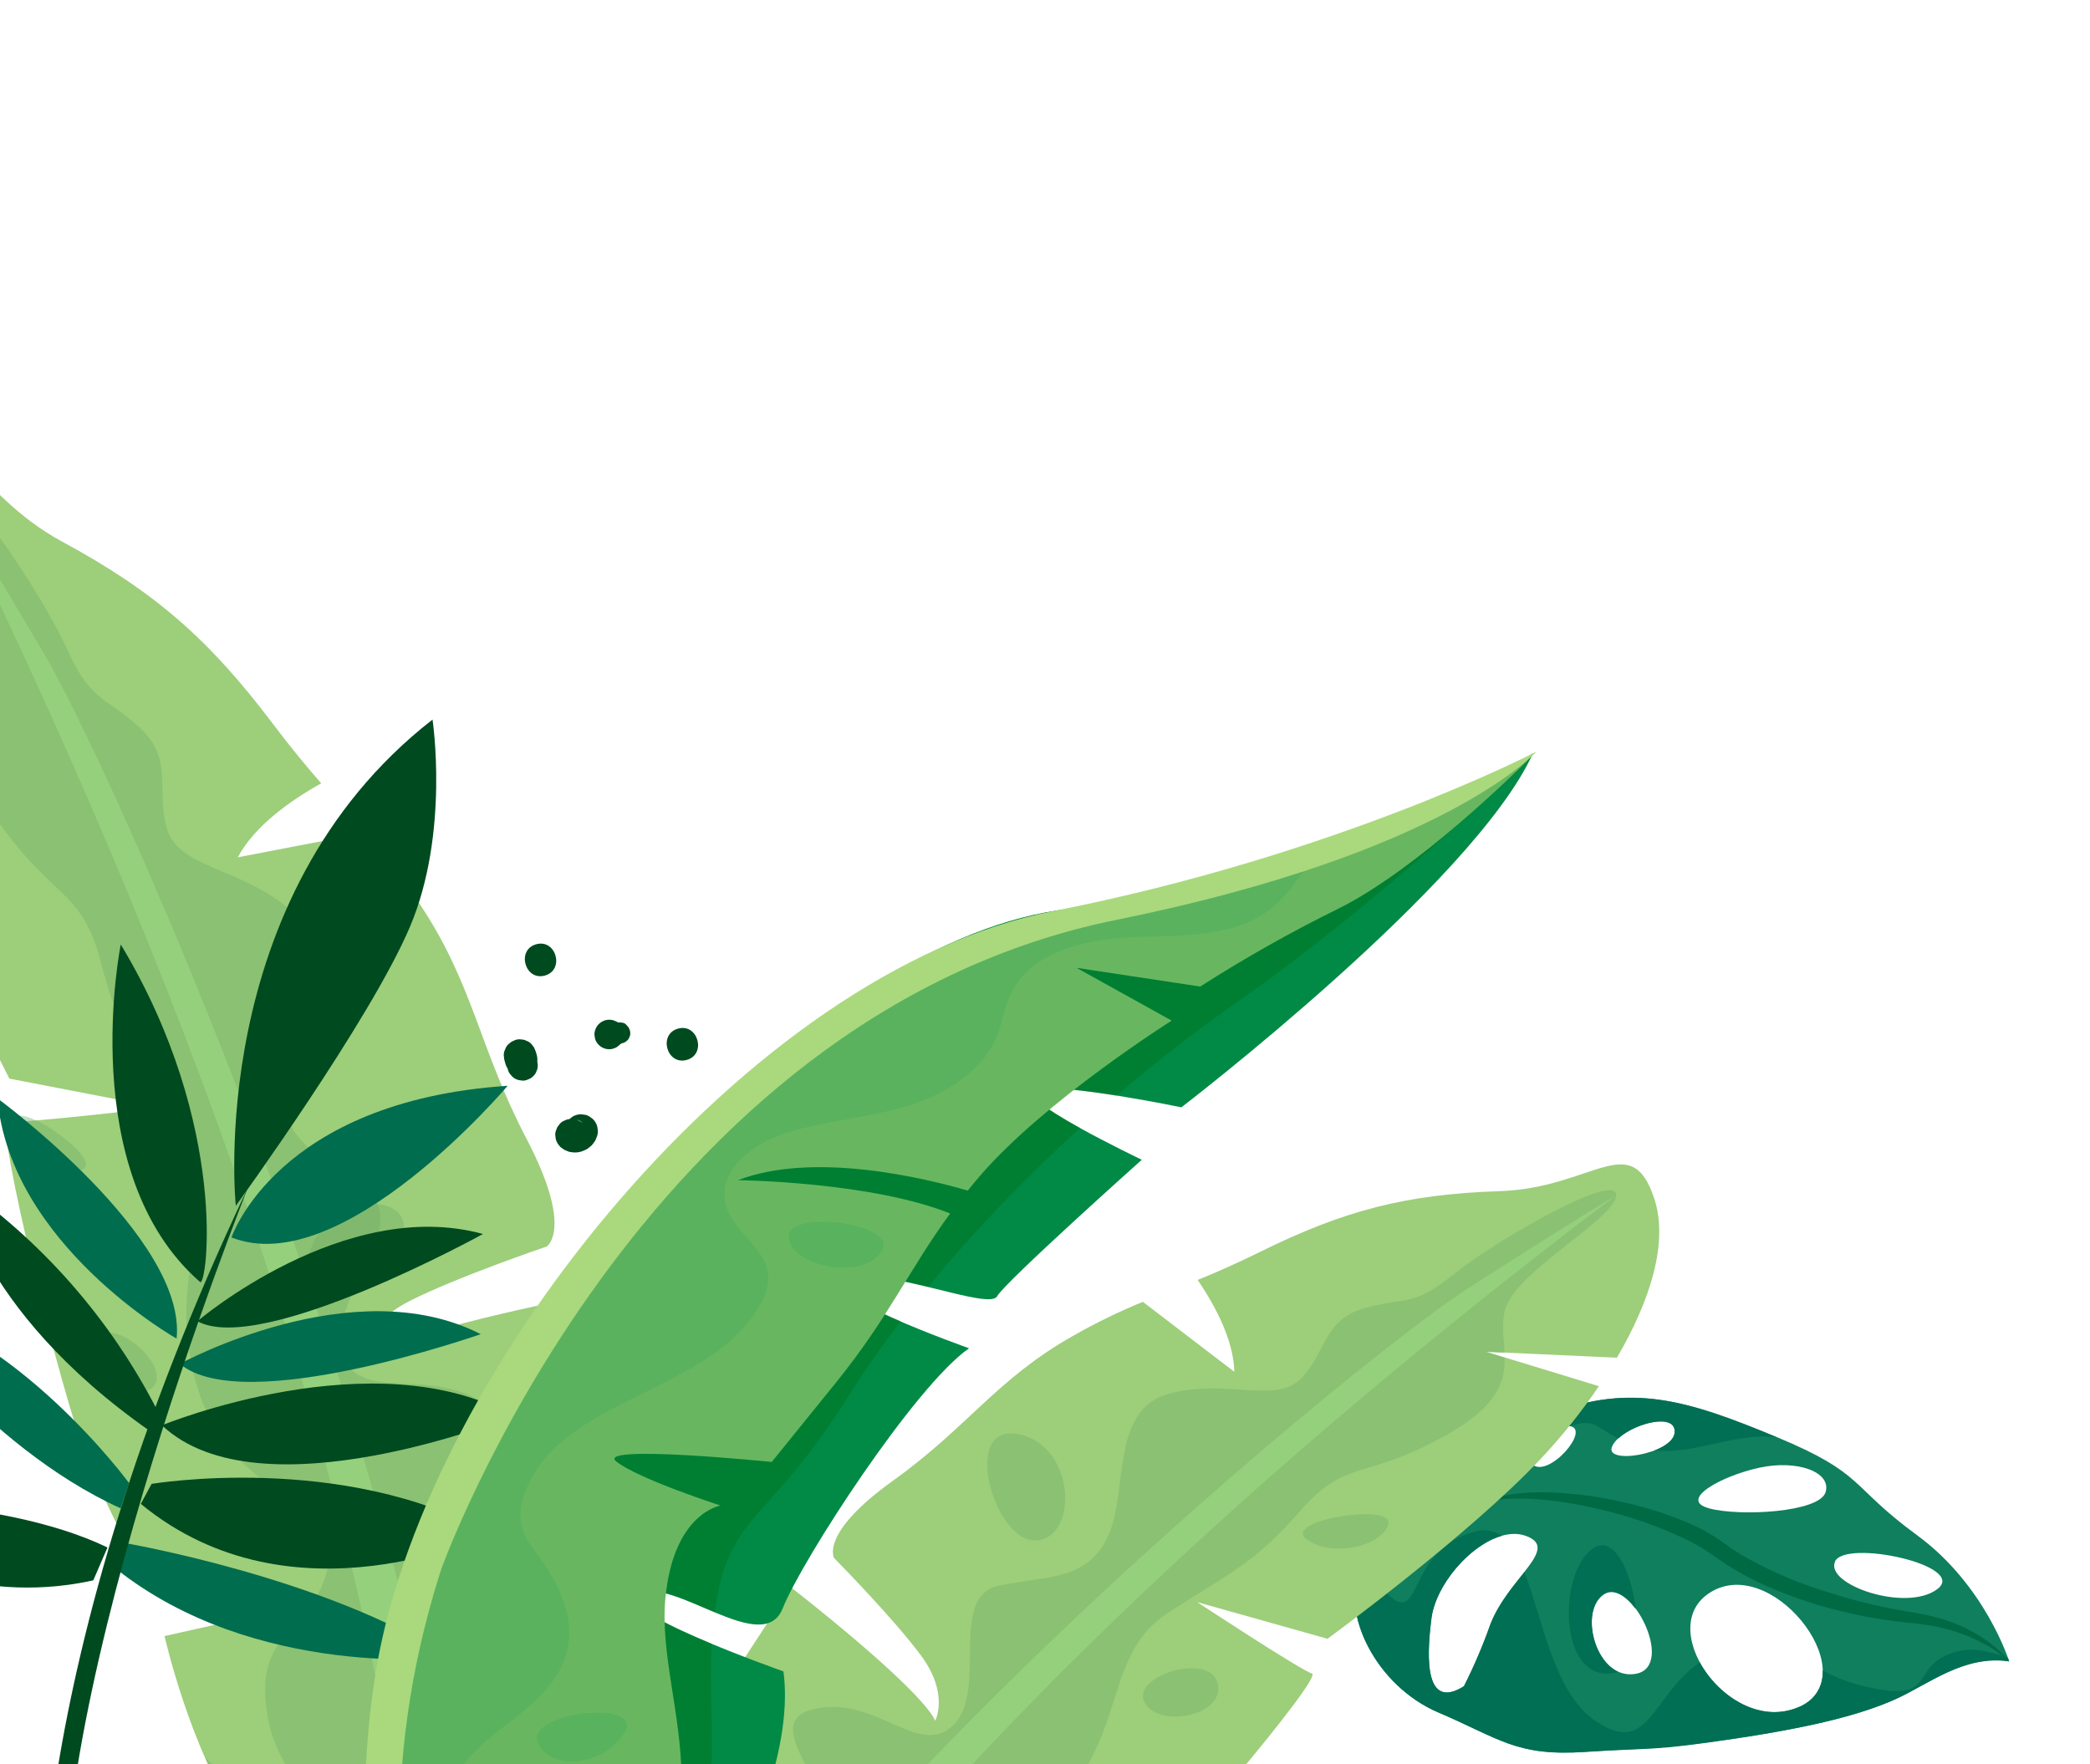 <svg width="353" height="298" viewBox="0 0 353 298" fill="none" xmlns="http://www.w3.org/2000/svg">
<path d="M242.938 289.227C253.38 293.681 256.084 296.656 267.749 295.869C279.414 295.083 278.853 295.695 292.834 293.644C306.814 291.593 314.762 289.407 320.216 286.931C325.67 284.456 331.76 279.43 339.336 280.566C339.336 280.566 335.327 267.733 323.786 259.286C312.245 250.839 315.144 248.974 300.027 242.686C284.91 236.398 275.545 233.588 261.89 238.738C248.235 243.888 253.755 252.14 249.708 254.108C245.66 256.076 233.276 257.073 229.772 264.755C226.269 272.437 232.503 284.8 242.938 289.227ZM309.91 263.748C311.681 259.892 332.497 264.443 327.202 268.402C321.906 272.362 308.188 267.609 309.944 263.767L309.91 263.748ZM288.636 254.74C283.439 253.346 290.617 249.325 297.097 247.901C303.577 246.477 309.396 248.636 308.334 252.038C307.272 255.439 293.867 256.152 288.67 254.759L288.636 254.74ZM289.433 268.623C300.106 263.036 315.381 283.604 303.618 288.386C291.855 293.168 278.779 274.243 289.433 268.623ZM272.337 244.159C274.092 240.82 283.102 238.119 282.847 241.892C282.592 245.666 270.585 247.507 272.345 244.186L272.337 244.159ZM258.787 247.305C256.014 244.901 261.504 240.346 265.134 240.859C268.764 241.371 261.573 249.725 258.794 247.332L258.787 247.305ZM270.915 269.191C275.419 266.308 283.054 281.372 276.362 282.685C269.671 283.997 266.416 272.092 270.922 269.218L270.915 269.191ZM241.767 273.331C242.682 266.212 251.693 257.264 257.674 259.388C263.655 261.511 254.742 266.464 251.713 274.346C250.452 277.917 248.962 281.404 247.252 284.783C240.806 288.875 240.851 280.48 241.775 273.358L241.767 273.331Z" fill="#0F7F5D"/>
<path d="M271.689 282.654C263.014 283.059 263.278 264.75 269.396 261.32C272.674 259.453 275.562 265.565 276.263 271.739C274.633 269.546 272.576 268.204 270.934 269.262C267.22 271.64 268.796 280.16 273.216 282.341C272.732 282.542 272.213 282.648 271.689 282.654Z" fill="#006F54"/>
<path d="M267.757 295.896C256.089 296.673 253.415 293.701 242.938 289.227C232.462 284.754 226.259 272.365 229.753 264.685C229.889 264.391 230.039 264.111 230.192 263.841C232.356 266.719 234.273 269.667 235.916 270.412C239.987 272.264 238.464 261.422 249.268 258.645C250 258.421 250.776 258.373 251.53 258.507C252.285 258.641 252.996 258.952 253.606 259.415C248.25 260.914 242.493 267.708 241.768 273.332C240.844 280.453 240.784 288.795 247.262 284.818C248.973 281.439 250.463 277.953 251.723 274.381C253.079 270.841 255.608 267.893 257.474 265.529C260.533 273.406 262.41 285.649 269.202 290.47C278.596 297.116 278.933 286.266 287.098 280.782C290.157 286.419 297.094 291.076 303.606 288.409C304.905 287.972 306.025 287.119 306.792 285.983C307.559 284.847 307.931 283.491 307.851 282.123C310.05 283.335 312.408 284.231 314.857 284.786C327.872 287.941 321.996 281.27 330.431 278.957C333.074 278.217 336.159 278.854 339.167 280.063C339.266 280.415 339.32 280.609 339.32 280.609C331.717 279.48 325.638 284.541 320.2 286.974C314.763 289.407 306.788 291.6 292.818 293.687C278.847 295.773 279.469 295.144 267.757 295.896Z" fill="#006F54"/>
<path d="M339.38 280.62C338.746 279.837 338.044 279.112 337.282 278.454C336.517 277.797 335.712 277.189 334.872 276.632C333.165 275.52 331.338 274.605 329.425 273.903C327.483 273.224 325.485 272.719 323.454 272.394C321.463 272.068 319.55 271.749 317.622 271.311C313.782 270.474 309.994 269.41 306.28 268.124C302.574 266.868 298.985 265.29 295.555 263.407L294.284 262.7L293.039 261.918C292.626 261.664 292.228 261.396 291.862 261.109L290.676 260.263C288.961 259.086 287.135 258.077 285.225 257.251C281.459 255.649 277.545 254.42 273.539 253.582C269.591 252.692 265.567 252.181 261.522 252.055C259.494 251.995 257.464 252.1 255.453 252.367C254.452 252.505 253.462 252.706 252.487 252.97C251.517 253.245 250.576 253.613 249.678 254.069C251.566 253.456 253.538 253.138 255.523 253.126C257.494 253.066 259.466 253.148 261.425 253.373C263.382 253.576 265.366 253.875 267.272 254.272C269.179 254.669 271.122 255.093 273.028 255.623C276.825 256.661 280.528 258.016 284.098 259.674C285.842 260.463 287.509 261.411 289.08 262.504C290.727 263.711 292.448 264.815 294.232 265.809C295.125 266.319 296.051 266.743 296.961 267.21C297.871 267.677 298.81 268.078 299.759 268.449C301.628 269.255 303.54 269.944 305.465 270.574C307.389 271.203 309.352 271.736 311.325 272.199C312.298 272.449 313.293 272.645 314.276 272.864C315.258 273.083 316.284 273.251 317.274 273.392C319.267 273.727 321.239 273.982 323.275 274.162C325.217 274.34 327.139 274.688 329.019 275.203C330.916 275.706 332.754 276.41 334.5 277.306C336.268 278.186 337.91 279.301 339.38 280.62V280.62Z" fill="#006A45"/>
<path d="M300.075 242.758C293.168 241.843 286.193 245.741 279.497 244.966C281.305 244.261 282.802 243.196 282.853 241.919C283.082 238.628 276.255 240.272 273.346 242.947C269.349 240.952 269.253 239.488 265.167 240.878C261.963 240.427 257.307 243.922 258.164 246.407C256.375 247.857 254.434 248.865 252.034 248.265C252.76 245.157 254.554 241.484 261.889 238.739C275.544 233.589 284.967 236.468 300.075 242.758Z" fill="#006F54"/>
<path d="M260.267 246.349C263.846 242.537 267.118 238.448 270.05 234.119L251.029 228.306L273.094 229.309C278.698 219.767 281.834 209.89 279.428 202.513C275.511 190.481 269.095 200.658 253.281 201.182C237.467 201.705 227.017 204.42 212.779 211.461C208.606 213.521 205.259 214.97 202.289 216.171C205.313 220.632 208.366 226.413 208.474 231.689L193.026 219.874C188.953 221.541 184.994 223.473 181.174 225.658C168.342 232.903 163.408 241.072 150.871 250.047C138.334 259.023 140.888 263.16 140.888 263.16C140.888 263.16 150.84 273.228 155.595 279.663C160.35 286.098 157.965 290.61 157.965 290.61C155.13 284.758 133.562 268.076 133.562 268.076L123.522 283.464C119.675 288.935 114.887 294.841 110.303 301.952C117.222 303.899 126.332 307.53 130.039 313.783C130.039 313.783 116.015 309.467 105.497 310.141C103.04 314.748 100.974 319.552 99.322 324.504C93.069 343.341 105.91 356.978 105.91 356.978C115.39 364.407 131.837 367.437 143.421 360.863C155.006 354.29 165.879 341.033 165.879 341.033L152.609 330.175L171.646 335.024C177.38 331.212 182.88 327.061 188.118 322.593C196.02 315.759 223.539 283.254 221.596 282.659C219.652 282.063 202.213 270.596 202.213 270.596L224.216 276.78C224.216 276.78 247.999 259.408 260.267 246.349Z" fill="#9DCE7A"/>
<g style="mix-blend-mode:multiply" opacity="0.41">
<path d="M254.16 221.365C255.771 214.763 272.821 205.891 272.958 201.866C273.096 197.84 253.043 209.223 245.825 215.002C238.606 220.781 238.05 218.962 230.806 220.846C223.562 222.731 224.17 228.095 219.874 232.705C215.578 237.315 207.106 232.708 197.298 235.443C187.489 238.178 190.617 251.903 187.152 259.414C183.686 266.924 177.38 266.049 168.726 267.816C160.071 269.582 166.922 285.408 161.098 291.281C155.274 297.154 148.037 286.297 137.553 288.623C127.07 290.948 143.049 303.612 139.933 311.148C136.816 318.684 126.846 319.281 117.373 322.397C107.899 325.513 113.415 340.136 106.078 347.324C103.954 349.409 102.015 349.268 100.329 348.031C101.694 351.29 103.566 354.313 105.875 356.988C115.355 364.417 131.802 367.447 143.387 360.874C146.467 359.076 149.387 357.017 152.115 354.72C142.141 356.76 125.563 362.396 122.022 359.998C116.646 356.366 137.546 356.67 146.291 345.347C155.036 334.024 145.728 330.772 148.712 320.387C151.696 310.002 165.152 318.91 177.945 305.79C190.738 292.67 186.153 279.543 197.393 272.316C208.633 265.089 211.916 263.952 219.746 255.03C227.576 246.109 230.434 250.245 244.573 242.207C253.006 237.408 254.197 233.278 254.134 229.318L251.013 228.349L254.122 228.495C254.02 226.093 253.574 223.75 254.16 221.365Z" fill="#70AF68"/>
</g>
<path d="M272.958 201.866C272.958 201.866 266.367 205.779 247.96 217.575C229.552 229.371 112.858 323.954 88.814 394.512C88.814 394.512 94.099 401.311 95.921 398.723C97.742 396.134 115.927 320.694 272.958 201.866Z" fill="#95D07D"/>
<g style="mix-blend-mode:multiply" opacity="0.41">
<path d="M171.932 242.199C181.711 244.077 182.179 259.704 175.062 260.176C167.946 260.649 162.165 240.328 171.932 242.199Z" fill="#70AF68"/>
</g>
<g style="mix-blend-mode:multiply" opacity="0.41">
<path d="M234.506 257.298C233.86 260.792 225.494 263.285 220.801 260.061C216.108 256.836 235.153 253.804 234.506 257.298Z" fill="#70AF68"/>
</g>
<g style="mix-blend-mode:multiply" opacity="0.41">
<path d="M205.664 284.326C206.982 289.748 195.807 292.011 193.335 287.558C190.863 283.104 204.344 278.895 205.664 284.326Z" fill="#70AF68"/>
</g>
<g style="mix-blend-mode:multiply" opacity="0.41">
<path d="M124.46 295.542C130.08 296.817 136.744 305.49 132.279 307.356C127.813 309.223 118.843 294.275 124.46 295.542Z" fill="#70AF68"/>
</g>
<path d="M-19.347 133.378C-21.021 127.742 -22.256 121.985 -23.041 116.159L-0.935 119.939L-23.662 109.81C-24.476 97.378 -22.64 85.851 -16.492 79.639C-6.483 69.514 -5.17 83.004 10.516 91.489C26.203 99.974 35.328 107.996 46.091 122.253C49.257 126.457 51.889 129.591 54.252 132.298C48.951 135.268 42.957 139.543 40.167 144.794L61.736 140.651C64.989 144.394 67.998 148.341 70.747 152.468C80.004 166.238 80.862 176.915 88.911 192.295C96.96 207.675 92.333 210.531 92.333 210.531C92.333 210.531 77.224 215.657 69.22 219.714C61.217 223.772 61.272 229.552 61.272 229.552C67.096 225.088 97.243 219.166 97.243 219.166L99.549 239.724C100.661 247.176 102.484 255.53 103.509 265.006C95.586 263.459 84.552 262.536 77.656 266.957C77.656 266.957 93.958 269.688 104.205 275.675C104.345 281.552 103.992 287.43 103.151 293.249C99.94 315.351 80.102 322.624 80.102 322.624C66.784 325.281 48.699 320.076 40.363 307.61C32.027 295.144 27.788 276.324 27.788 276.324L46.644 272.117L24.994 267.407C21.176 260.657 17.764 253.685 14.775 246.529C10.279 235.661 -0.96 189.032 1.258 189.427C3.477 189.822 26.878 187.059 26.878 187.059L1.583 182.172C1.583 182.172 -13.617 152.711 -19.347 133.378Z" fill="#9DCE7A"/>
<g style="mix-blend-mode:multiply" opacity="0.41">
<path d="M-0.593 111.289C1.118 103.828 -11.556 86.299 -9.657 82.185C-7.758 78.072 6.704 99.623 11.057 109.098C15.409 118.573 16.876 117.008 23.223 122.556C29.57 128.105 26.203 133.207 28.211 140.001C30.22 146.796 41.058 146.447 49.547 154.144C58.036 161.841 47.956 174.082 47.639 183.388C47.321 192.694 54.098 195 61.949 201.144C69.8 207.287 54.904 219.795 57.759 228.62C60.614 237.445 73.426 230.192 82.806 237.822C92.185 245.452 69.695 250.13 69.016 259.291C68.337 268.452 78.076 274.078 86.069 281.989C94.061 289.9 81.075 301.853 84.821 312.791C85.909 315.951 87.932 316.797 90.249 316.394C87.23 318.989 83.82 321.09 80.145 322.622C66.827 325.279 48.742 320.074 40.406 307.608C38.205 304.24 36.301 300.687 34.717 296.989C43.724 304.092 57.556 318.111 62.344 317.477C69.568 316.525 48.398 306.302 45.323 290.493C42.247 274.683 53.26 276.103 55.494 264.123C57.727 252.142 39.692 254.344 33.452 234.684C27.212 215.023 38.466 204.111 30.803 191.178C23.139 178.246 20.413 175.427 17.03 162.494C13.647 149.562 8.707 152.291 -1.463 137.056C-7.525 127.974 -6.641 123.214 -4.568 119.266L-0.915 119.89L-4.12 118.456C-2.798 116.183 -1.184 113.999 -0.593 111.289Z" fill="#70AF68"/>
</g>
<path d="M-9.622 82.196C-9.622 82.196 -4.941 89.441 7.581 110.637C20.104 131.833 89.786 285.867 78.326 369.012C78.326 369.012 69.566 373.196 69.041 369.675C68.516 366.154 88.361 281.005 -9.622 82.196Z" fill="#95D07D"/>
<g style="mix-blend-mode:multiply" opacity="0.41">
<path d="M64.993 203.583C55.421 200.879 47.975 214.639 54.137 218.259C60.299 221.88 74.566 206.287 64.993 203.583Z" fill="#70AF68"/>
</g>
<g style="mix-blend-mode:multiply" opacity="0.41">
<path d="M2.285 189.062C1.333 192.452 7.645 198.441 13.291 197.669C18.936 196.896 3.278 185.652 2.285 189.062Z" fill="#70AF68"/>
</g>
<g style="mix-blend-mode:multiply" opacity="0.41">
<path d="M15.925 226.132C12.31 230.39 21.287 237.419 25.489 234.544C29.692 231.669 19.558 221.869 15.925 226.132Z" fill="#70AF68"/>
</g>
<g style="mix-blend-mode:multiply" opacity="0.41">
<path d="M83.473 272.514C77.882 271.136 68.002 275.894 71.199 279.575C74.395 283.256 89.068 273.901 83.473 272.514Z" fill="#70AF68"/>
</g>
<path d="M90.772 179.254L90.569 178.362L89.927 180.886L89.989 180.869C90.323 180.525 90.561 180.099 90.679 179.635C90.797 179.17 90.792 178.683 90.663 178.221C90.555 177.749 90.388 177.292 90.168 176.86L89.727 176.3C89.485 176.046 89.18 175.859 88.844 175.759C88.639 175.637 88.405 175.574 88.166 175.579C87.809 175.501 87.437 175.52 87.089 175.633L86.42 175.925L85.86 176.366C85.605 176.611 85.416 176.915 85.309 177.251C85.151 177.564 85.076 177.912 85.088 178.262C85.09 178.399 85.106 178.534 85.135 178.667C85.14 178.796 85.16 178.924 85.195 179.049L85.372 179.683C85.501 180.144 85.75 180.564 86.092 180.899C86.434 181.235 86.859 181.475 87.323 181.596L87.384 181.579L85.534 179.752L85.78 180.632C85.852 180.968 86.018 181.277 86.258 181.524C86.452 181.794 86.703 182.018 86.993 182.181C87.283 182.344 87.605 182.442 87.937 182.468C88.273 182.545 88.623 182.526 88.948 182.413L89.584 182.14C89.966 181.912 90.282 181.588 90.499 181.201L90.746 180.59C90.861 180.149 90.855 179.685 90.731 179.247L90.772 179.254Z" fill="#004A20"/>
<path d="M104.709 172.669L103.742 172.778L105.278 173.649C105.179 173.402 105.023 173.182 104.823 173.007L104.353 172.654L104.266 172.613C104.031 172.488 103.786 172.385 103.533 172.305C103.107 172.193 102.659 172.196 102.235 172.315C101.811 172.434 101.425 172.663 101.119 172.98C100.811 173.292 100.591 173.682 100.485 174.107C100.388 174.418 100.375 174.749 100.449 175.066C100.468 175.401 100.575 175.725 100.759 176.005C100.981 176.374 101.296 176.678 101.671 176.889C102.043 177.101 102.464 177.213 102.892 177.212C103.343 177.209 103.784 177.086 104.17 176.854C104.393 176.701 104.603 176.528 104.795 176.338L104.865 176.318C105.006 176.174 105.127 176.013 105.225 175.837C105.371 175.611 105.458 175.351 105.479 175.083L104.237 176.38L105.185 176.171C105.41 176.117 105.618 176.007 105.789 175.85C105.978 175.725 106.129 175.552 106.228 175.348L106.399 174.939C106.466 174.718 106.475 174.484 106.426 174.258C106.421 174.103 106.379 173.952 106.303 173.818C106.226 173.6 106.097 173.405 105.926 173.249L105.615 172.918C105.357 172.767 105.062 172.689 104.763 172.692L104.709 172.669Z" fill="#004A20"/>
<path d="M95.498 190.339C95.49 190.401 95.471 190.461 95.443 190.516L95.722 189.85C95.69 189.923 95.648 189.992 95.599 190.055L96.036 189.477C95.983 189.547 95.921 189.609 95.85 189.662L96.417 189.209C96.341 189.277 96.253 189.331 96.157 189.367L96.853 189.068C96.748 189.112 96.639 189.142 96.527 189.159L97.276 189.054C97.018 189.074 96.761 189.108 96.507 189.155C96.135 189.242 95.793 189.426 95.516 189.689C95.064 190.043 95.324 189.819 95.214 189.935L97.175 189.101L97.011 189.09L97.722 189.186C97.633 189.172 97.547 189.148 97.464 189.115L98.118 189.379L97.937 189.277L98.501 189.698C98.294 189.562 98.079 189.438 97.856 189.328C97.212 189.004 96.475 188.915 95.772 189.076L95.094 189.37C94.786 189.541 94.528 189.79 94.346 190.092C94.185 190.26 94.069 190.465 94.01 190.689C93.846 191.001 93.767 191.351 93.78 191.703L93.88 192.434C94.015 192.9 94.267 193.323 94.614 193.663L94.626 193.707C94.813 193.859 95.008 194 95.21 194.132L95.283 194.187L95.379 194.227C95.611 194.337 95.848 194.435 96.089 194.522L96.27 194.557C96.527 194.603 96.786 194.635 97.047 194.652L97.135 194.628L95.783 194.275L95.218 193.854C95.397 194.018 95.59 194.164 95.796 194.29L96.461 194.56C96.966 194.681 97.493 194.674 97.994 194.539C98.058 194.531 98.12 194.514 98.179 194.488C98.471 194.391 98.756 194.274 99.031 194.135C99.094 194.107 99.155 194.072 99.21 194.028L99.562 193.759L99.918 193.469L99.982 193.394C100.154 193.194 100.31 192.97 100.46 192.758C100.502 192.706 100.538 192.648 100.564 192.586C100.668 192.348 100.776 192.09 100.861 191.848L100.886 191.737C101 191.379 101.015 190.998 100.929 190.633C100.908 190.251 100.785 189.883 100.573 189.565C100.398 189.242 100.142 188.97 99.83 188.776C99.555 188.535 99.224 188.366 98.866 188.286L98.138 188.196C97.628 188.194 97.128 188.334 96.693 188.6L96.118 189.055C95.78 189.405 95.537 189.836 95.413 190.306L95.498 190.339Z" fill="#004A20"/>
<path d="M92.037 164.765C95.412 163.821 93.934 158.539 90.559 159.483C87.185 160.428 88.654 165.712 92.037 164.765Z" fill="#004A20"/>
<path d="M115.994 179.014C119.368 178.069 117.89 172.787 114.516 173.731C111.141 174.676 112.61 179.96 115.994 179.014Z" fill="#004A20"/>
<path d="M73.052 121.532C73.052 121.532 75.961 140.653 69.252 156.504C62.544 172.354 39.828 203.658 39.828 203.658C39.828 203.658 34.372 151.664 73.052 121.532Z" fill="#004A20"/>
<path d="M33.797 216.527C34.925 217.503 38.844 190.158 20.401 159.521C20.389 159.477 12.602 198.061 33.797 216.527Z" fill="#004A20"/>
<path d="M39.1 208.996C39.1 208.996 46.72 185.98 85.743 183.386C85.743 183.386 57.819 216.413 39.1 208.996Z" fill="#006D4E"/>
<path d="M81.574 208.418C81.574 208.418 44.169 229.051 33.34 223.148C33.34 223.148 58.138 201.97 81.574 208.418Z" fill="#004A20"/>
<path d="M-0.43 185.503C-0.43 185.503 31.581 209.05 29.828 226.077C29.838 226.112 1.714 210.211 -0.43 185.503Z" fill="#006D4E"/>
<path d="M30.386 230.345C30.386 230.345 59.696 214.293 81.189 225.338C81.184 225.321 41.136 239.431 30.386 230.345Z" fill="#006D4E"/>
<path d="M27.352 240.724C27.352 240.724 63.296 225.968 86.655 239.167C86.655 239.167 43.935 256.427 27.352 240.724Z" fill="#004A20"/>
<path d="M26.62 238.309C18.673 222.777 6.986 209.466 -7.39 199.573C-7.39 199.573 -4.649 220.744 25.399 241.754L26.62 238.309Z" fill="#004A20"/>
<path d="M25.6 250.621C25.6 250.621 57.875 245.198 82.763 259.042C82.763 259.042 49.507 275.183 23.78 253.998L25.6 250.621Z" fill="#004A20"/>
<path d="M21.797 250.481C21.797 250.481 2.726 224.491 -20.155 219.653C-20.155 219.653 -2.766 244.282 20.38 254.75L21.797 250.481Z" fill="#006D4E"/>
<path d="M20.89 260.578C20.89 260.578 55.087 266.407 75.946 279.974C75.946 279.974 43.101 283.734 19.465 264.859L20.89 260.578Z" fill="#006D4E"/>
<path d="M18.155 261.362L15.756 266.913C7.367 268.773 -1.354 268.502 -9.609 266.123C-17.864 263.745 -25.39 259.336 -31.498 253.299C-31.498 253.299 -0.549 252.338 18.155 261.362Z" fill="#004A20"/>
<path d="M41.939 200.437C41.939 200.437 4.609 293.318 11.603 335.323C11.603 335.323 11.583 337.901 8.607 336.978C5.632 336.054 3.515 281.293 41.939 200.437Z" fill="#004A20"/>
<path d="M258.921 127.221C258.921 127.221 224.794 150.402 182.621 153.317C140.448 156.232 86.934 215.993 69.071 262.703C51.208 309.413 70.301 362.471 80.909 357.5C91.517 352.529 109.805 342.617 118.796 326.536C127.787 310.455 133.921 294.385 132.324 282.292C132.324 282.292 101.667 271.533 107.933 269.04C114.199 266.546 128.904 279.917 132.195 271.649C135.487 263.38 154.524 234.074 163.671 227.718C163.671 227.718 135.926 217.891 142.684 215.867C149.443 213.843 167.032 221.395 168.407 218.941C169.781 216.487 192.848 195.879 192.848 195.879C192.848 195.879 169.959 184.968 174.792 183.939C179.624 182.909 199.537 187.02 199.537 187.02C199.537 187.02 249.006 149.133 258.921 127.221Z" fill="#008A45"/>
<path opacity="0.39" d="M80.567 357.634C69.902 361.349 51.449 308.947 69.116 262.729C86.979 216.019 140.538 156.283 182.666 153.343C224.794 150.402 258.966 127.246 258.966 127.246L258.727 127.75C254.234 132.064 231.513 153.534 208.839 169.334C201.831 174.233 195.075 179.482 188.596 185.06C183.127 184.189 177.206 183.501 174.839 183.973C172.473 184.446 177.164 187.595 182.434 190.506C173.251 198.827 164.673 207.791 156.764 217.329C151.578 216.075 145.954 214.886 142.744 215.841C139.107 216.935 145.491 220.294 152.145 223.159C148.931 227.362 145.984 231.528 143.41 235.675C129.406 257.944 122.991 255.391 120.74 272.301C116 270.333 110.994 267.823 107.96 269.033C104.456 270.431 112.477 274.414 120.237 277.634C119.218 294.94 124.303 306.219 108.579 333.107C102.335 343.759 91.596 351.795 80.567 357.634Z" fill="#006F18"/>
<path d="M258.823 127.619L259.491 126.948C259.283 127.186 259.06 127.41 258.823 127.619Z" fill="#68B760"/>
<path d="M80.13 245.256C106.917 195.536 144.925 158.891 182.665 153.343C219.053 147.983 251.968 133.951 258.823 127.619C255.41 131.042 239.28 146.833 226.142 153.423C218.093 157.379 210.274 161.786 202.721 166.622L181.82 163.461L197.891 172.378C197.891 172.378 176.387 185.942 165.51 198.611C164.794 199.447 164.078 200.284 163.457 201.084C156.341 199.012 137.435 194.392 124.651 199.326C124.651 199.326 147.103 199.575 160.474 204.956C153.485 214.506 150.159 222.414 141.212 233.49L130.347 246.915C130.347 246.915 100.273 243.872 104.111 246.861C107.95 249.85 121.701 254.28 121.701 254.28C121.701 254.28 113.725 255.515 112.382 269.969C111.511 279.25 115.038 289.408 115.116 300.35C108.103 299.664 92.773 299.606 80.891 309.87C80.891 309.87 101.523 305.786 114.216 309.696C113.489 313.073 112.302 316.334 110.687 319.389C101.02 337.738 77.349 361.211 71.622 356.33C65.896 351.448 53.319 294.991 80.13 245.256Z" fill="#68B760"/>
<g opacity="0.15">
<path d="M71.569 356.307C65.808 351.435 53.339 294.957 80.131 245.255C106.923 195.553 144.926 158.89 182.666 153.342C196.208 151.305 209.562 148.175 222.599 143.982C220.133 146.884 218.246 150.393 215.361 152.918C209.13 158.354 199.96 158.006 191.695 158.277C183.43 158.549 173.793 160.743 170.509 168.325C169.649 170.313 169.327 172.453 168.574 174.515C166.154 180.945 159.601 184.924 153.032 186.876C146.462 188.828 139.456 189.288 132.913 191.3C127.329 193.005 121.199 197.615 122.542 203.296C123.66 208.005 129.549 210.752 129.781 215.586C129.773 217.254 129.302 218.887 128.422 220.304C119.963 235.467 94.69 235.866 88.65 252.137C87.969 253.763 87.742 255.542 87.991 257.286C88.415 259.55 89.948 261.428 91.307 263.297C94.543 267.765 97.076 273.321 95.835 278.7C94.293 285.378 87.738 289.386 82.452 293.751C77.166 298.116 72.443 305.512 75.92 311.422C78.873 316.472 86.116 317.302 89.744 321.916C92.414 325.346 92.438 330.286 90.876 334.349C89.315 338.412 86.406 341.798 83.481 345.028C79.865 349.143 75.887 352.925 71.594 356.328L71.569 356.307Z" fill="#069456"/>
</g>
<path d="M259.491 126.948C259.491 126.948 226.024 144.41 177.831 153.889C126.289 164.029 72.446 231.202 63.684 281.137C55.026 330.559 75.897 384.201 80.294 386.607C84.691 389.012 88.481 382.151 88.481 382.151C88.481 382.151 52.748 332.943 74.49 265.127C74.49 265.127 107.801 171.633 188.65 155.342C244.279 144.086 259.491 126.948 259.491 126.948Z" fill="#A9D97C"/>
<path opacity="0.15" d="M133.22 208.862C133.288 213.589 145.039 216.471 148.776 211.562C152.514 206.652 133.151 204.134 133.22 208.862Z" fill="#069456"/>
<path opacity="0.15" d="M90.737 293.958C92.094 298.808 101.264 298.882 105.342 292.88C109.42 286.879 89.418 289.106 90.737 293.958Z" fill="#069456"/>
</svg>
